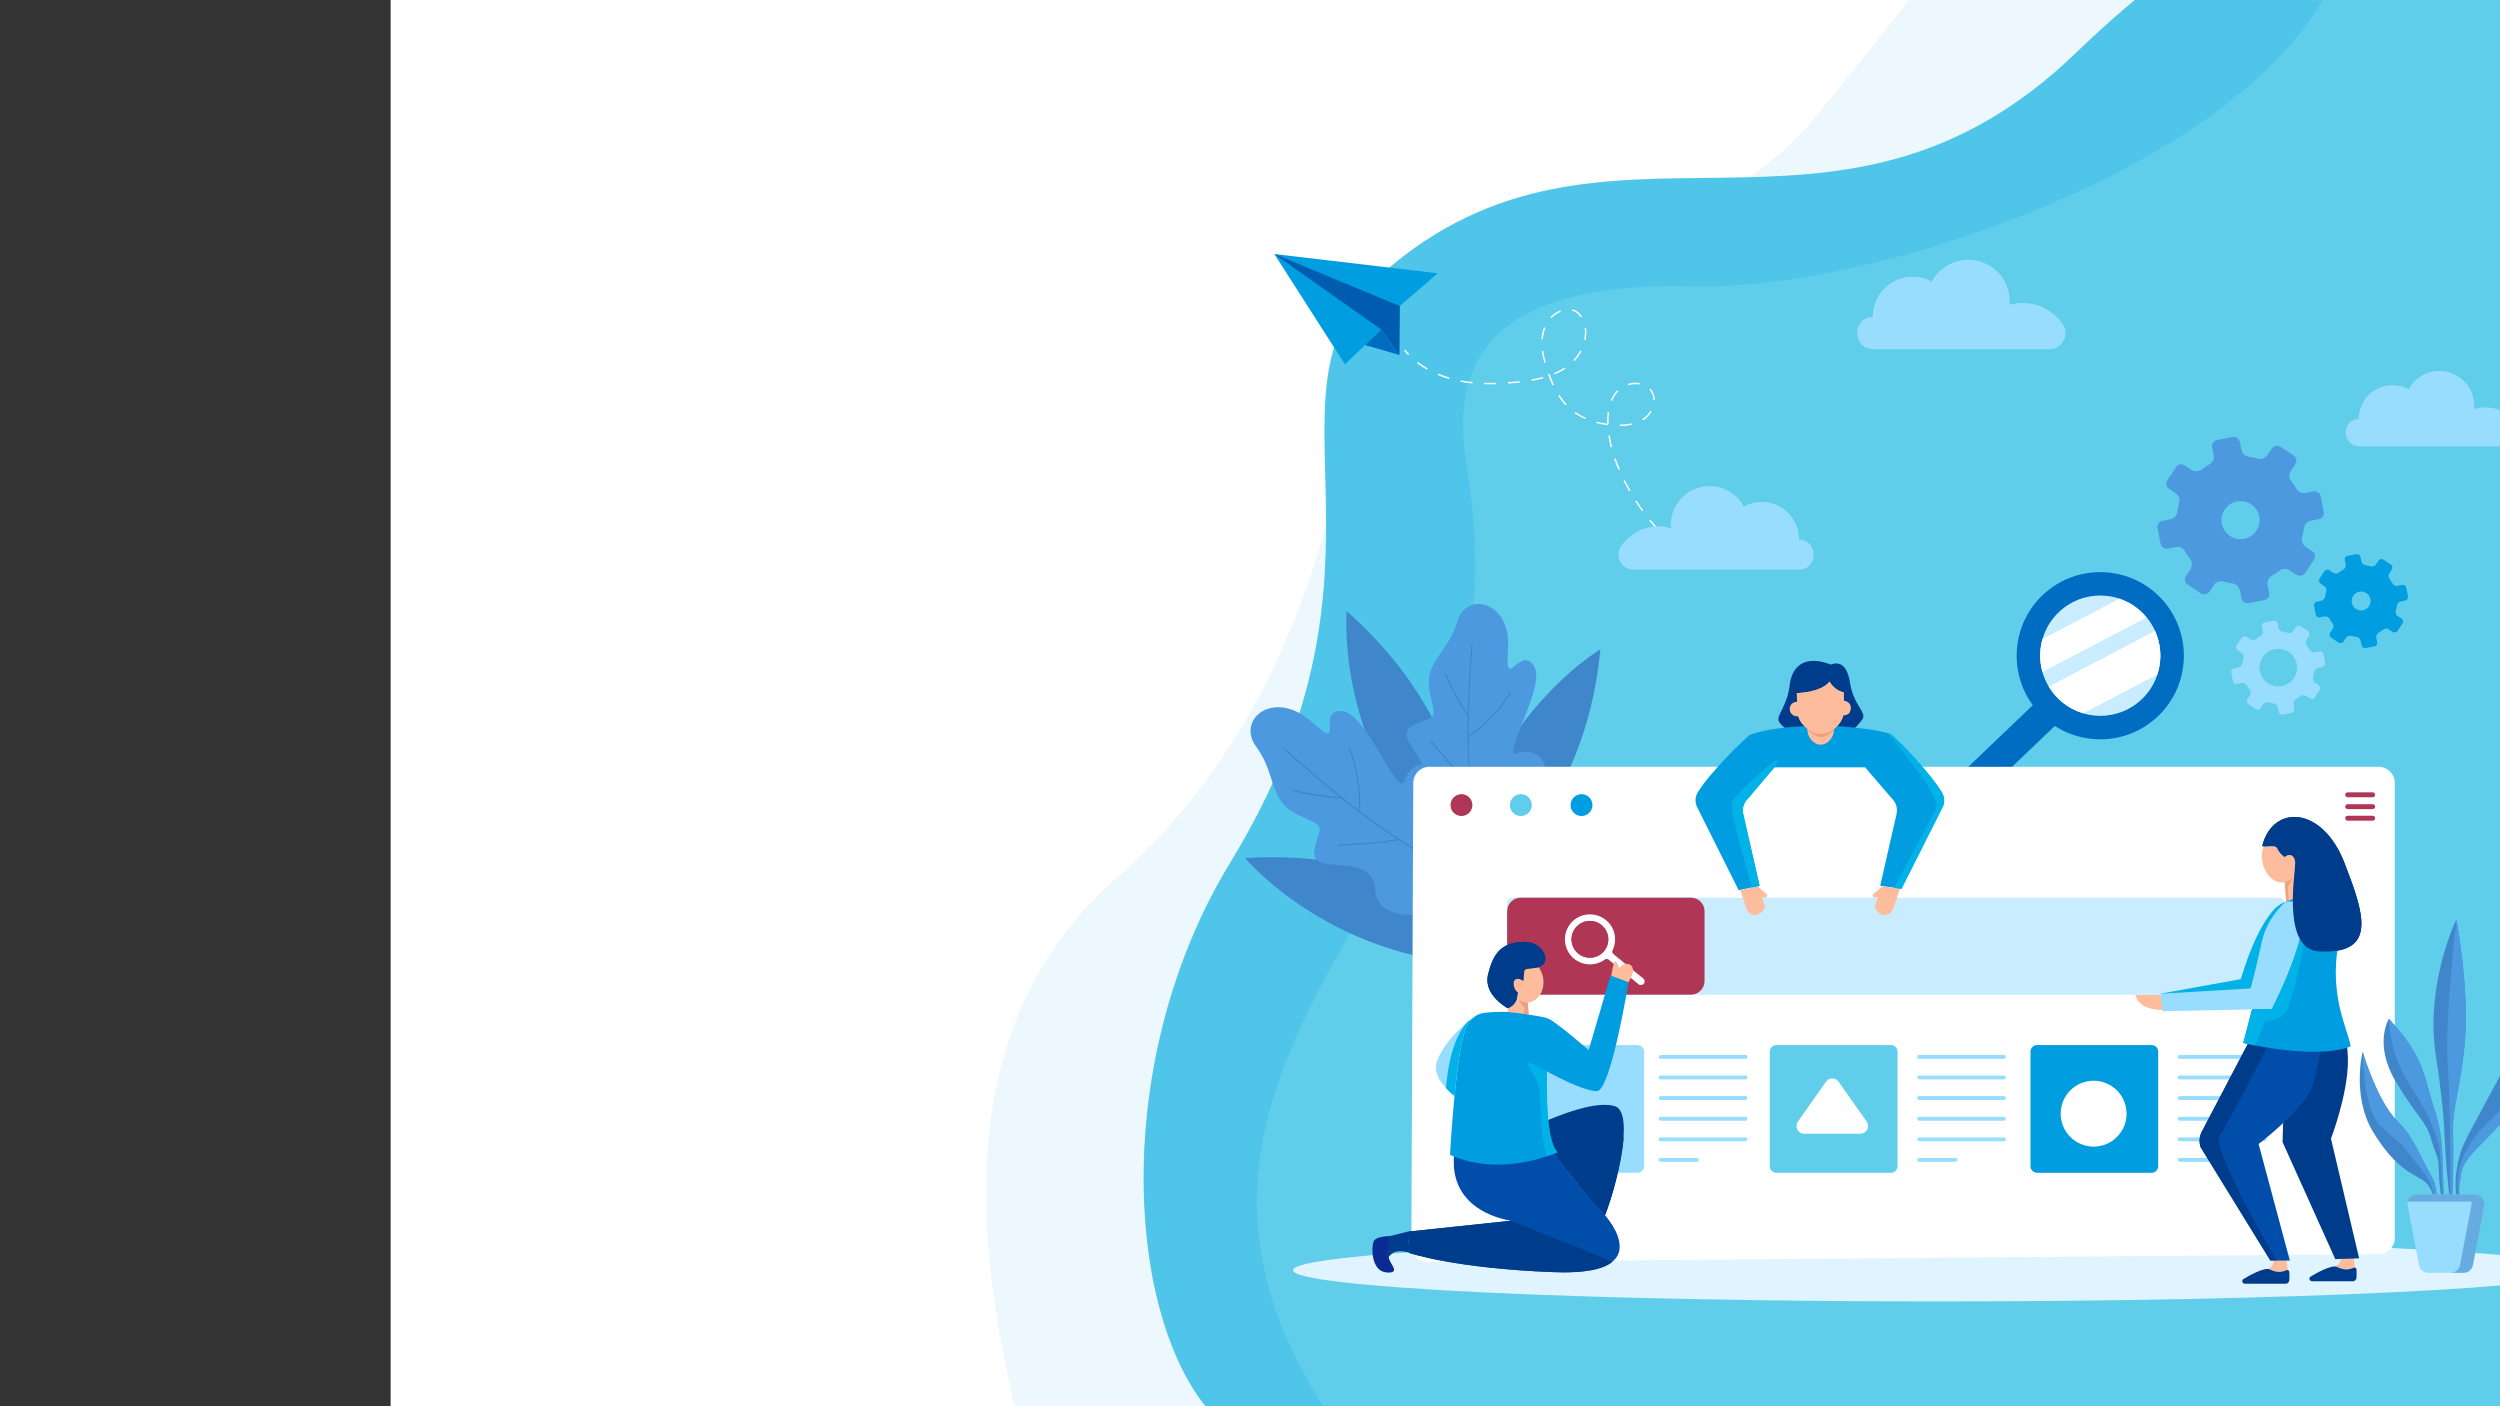 <?xml version="1.0" encoding="utf-8"?>
<!-- Generator: Adobe Illustrator 23.0.1, SVG Export Plug-In . SVG Version: 6.00 Build 0)  -->
<svg version="1.1" id="Layer_1" xmlns="http://www.w3.org/2000/svg" xmlns:xlink="http://www.w3.org/1999/xlink" x="0px" y="0px"
	 viewBox="0 0 1920 1080" enable-background="new 0 0 1920 1080" xml:space="preserve">
<rect x="0" y="0" width="1920" height="1080" fill="#333333" stroke="none"/>
<g>
	<defs>
		<rect id="XMLID_1_" x="300" y="0" width="1620" height="1080"/>
	</defs>
	<clipPath id="XMLID_4_">
		<use xlink:href="#XMLID_1_"  overflow="visible"/>
	</clipPath>
	<rect id="XMLID_2_" x="300" y="0" clip-path="url(#XMLID_4_)" fill="#FFFFFF" width="1620" height="1080"/>
	<path opacity="0.18" clip-path="url(#XMLID_4_)" fill="#98DDFD" d="M788.6,1116.4c-46.8-172.4-53.7-334.6,69.6-442.7
		s165.6-264.5,177.3-358c11.7-93.5,255.9-100.8,358-225c102.1-124.2,102.3-135.2,102.3-135.2l152,6.6l85.2,445.5L1132,1169
		L788.6,1116.4z"/>
	<path clip-path="url(#XMLID_4_)" fill="#60CDEB" d="M1166.7,1141.2l899.2-48.3c92.8,0,173.2-84.7,185.8-200.2
		c0.3-2.7,0.6-5.4,0.8-8.2c4.1-50.2-4-99.8-36.5-138c-103.8-122.3,41.1-279.8,19.5-388.5c-21.6-108.7-42.7-106.2-183.2-277.3
		c-140.5-171.2-247.1-243.1-458.2-39.9c-186.1,179.3-361.8,19.7-531.9,168.8c-103.7,90.8,25.4,219-117.3,452.7
		c-90,147.4-81.2,339.4-19.2,417.7c20.4,25.8,111.2,61.8,137.9,74.2C1083.9,1163.6,1145.3,1141.2,1166.7,1141.2z"/>
	<g opacity="0.18" clip-path="url(#XMLID_4_)">
		<path fill="#009EE1" d="M1056,1133.9c-154.9-185.6-81.5-310.9,0.2-450.6c81.7-139.7,84.6-237.6,70-326.8
			c-14.6-89.1,30.9-140.5,175.6-136.6c132.7,3.6,406-87,482-220c-44.6-44.6-0.2-69.5,44.7-82.4c-65.3-4-139.1,31.7-234.1,123.2
			c-186.1,179.3-361.8,19.7-531.9,168.8c-103.7,90.8,25.4,219-117.3,452.7c-90,147.4-81.2,339.4-19.2,417.7
			c20.4,25.8,111.2,61.8,137.9,74.2c20.1,9.4,81.5-13,103-13l61.1-3.3L1056,1133.9z"/>
		<path fill="#009EE1" d="M2216.1,746.5c-103.8-122.3,41.1-279.8,19.5-388.5c-21.6-108.7-42.7-106.2-183.2-277.3
			c-8.1-9.9-16.1-19.4-24-28.6l43.1,273.8l2.9,716l-98.5,55.9l90-4.8c92.8,0,173.2-84.7,185.8-200.2c0.3-2.7,0.6-5.4,0.8-8.2
			C2256.7,834.3,2248.5,784.7,2216.1,746.5z"/>
	</g>
	<path clip-path="url(#XMLID_4_)" fill="#E0F4FF" d="M1982.6,975.5c0-13.3-221.6-24-494.8-24s-494.8,10.8-494.8,24
		c0,13.3,221.6,24,494.8,24S1982.6,988.8,1982.6,975.5z"/>
	<g clip-path="url(#XMLID_4_)">
		<g>
			<polygon fill="#009EE1" points="1104.2,209.9 978.7,195.1 1032.9,279.8 1060.8,253.1 1074.7,272.6 1075,235 			"/>
			<polygon fill="#005CAE" points="1071.4,233.5 1075,235 1074.7,272.6 1060.8,253.1 978.7,195.1 			"/>
		</g>
		<polygon fill="#006DC2" points="1048.3,265 1074.7,272.6 1060.8,253.1 		"/>
	</g>
	<g clip-path="url(#XMLID_4_)">
		<path fill="#FFFFFF" d="M1081.4,272.7c-1.1-1.1-2.1-2.3-3.1-3.5l0.9-0.7c0.9,1.2,2,2.3,3,3.4L1081.4,272.7z"/>
		<path fill="#FFFFFF" d="M1285.3,419.9c-2.2-2.1-4.4-4.2-6.5-6.4l0.8-0.8c2.1,2.2,4.3,4.3,6.5,6.4L1285.3,419.9z M1272.5,406.8
			c-2-2.3-4-4.6-5.9-7l0.9-0.7c1.9,2.4,3.9,4.7,5.8,7L1272.5,406.8z M1261.1,392.6c-1.8-2.5-3.5-5-5.2-7.5l1-0.6
			c1.6,2.5,3.3,5,5.1,7.5L1261.1,392.6z M1251.2,377.2c-0.4-0.6-0.7-1.3-1.1-1.9c-1.2-2.1-2.3-4.1-3.3-6.1l1-0.5c1,2,2.1,4,3.3,6.1
			c0.4,0.6,0.7,1.3,1.1,1.9L1251.2,377.2z M1243,360.9c-1.2-2.9-2.4-5.7-3.3-8.5l1.1-0.4c1,2.8,2.1,5.6,3.3,8.4L1243,360.9z
			 M1237,343.6c-0.8-3-1.4-6-1.8-9l1.1-0.2c0.4,2.9,1.1,5.9,1.8,8.9L1237,343.6z M1244.1,327.2l0-1.2c3.3,0,6.3-0.3,8.9-0.9l0.2,1.1
			C1250.5,326.9,1247.5,327.2,1244.1,327.2z M1235,326.6c-3.1-0.4-6.2-1-9-1.7l0.3-1.1c2.5,0.7,5.2,1.2,8,1.6c0-1.3,0-2.6,0-3.8
			c0.1-1.8,0.2-3.5,0.4-5.2l1.1,0.2c-0.2,1.6-0.4,3.3-0.4,5.1c0,1.3,0,2.6,0,3.9l-0.3,0L1235,326.6z M1217.3,321.8
			c-2.9-1.3-5.6-2.8-8-4.5l0.7-0.9c2.4,1.7,5,3.2,7.8,4.4L1217.3,321.8z M1261.9,322.8l-0.6-1c0.2-0.1,0.5-0.3,0.7-0.4
			c2.2-1.5,4-3.5,5.4-5.8l1,0.6c-1.5,2.5-3.5,4.6-5.8,6.2C1262.4,322.5,1262.1,322.7,1261.9,322.8z M1202.3,311.2
			c-2-2.2-3.9-4.6-5.6-7.3l1-0.6c1.7,2.6,3.5,5,5.5,7.1L1202.3,311.2z M1238.1,307.9l-1.1-0.4c1.3-3,3-5.6,5-7.8l0.8,0.8
			C1240.9,302.5,1239.3,305,1238.1,307.9z M1269.8,307.2c0-1.9-0.4-3.8-1.3-5.4c-0.5-0.9-1.1-1.8-1.7-2.5l0.8-0.8
			c0.8,0.8,1.4,1.8,1.9,2.8c0.9,1.8,1.4,3.8,1.4,5.9L1269.8,307.2z M1139.9,295.1l0-1.1c2.9,0.1,5.9,0.1,9.1,0l0,1.1
			C1145.9,295.1,1142.8,295.2,1139.9,295.1z M1130.8,294.5c-3.1-0.3-6.2-0.7-9.1-1.3l0.2-1.1c2.9,0.5,5.9,1,9,1.3L1130.8,294.5z
			 M1192.3,295.9c-1.2-2.6-2.3-5.4-3.4-8.5l1.1-0.4c1.1,3.1,2.2,5.8,3.4,8.4L1192.3,295.9z M1158.2,294.6l-0.1-1.1
			c2.3-0.2,4.7-0.4,7.2-0.6l1.8-0.2l0.1,1.1l-1.8,0.2C1162.9,294.2,1160.5,294.4,1158.2,294.6z M1250.4,295.9l-0.3-1.1
			c3-0.9,6.3-1.2,9.3-0.6l-0.2,1.1C1256.3,294.8,1253.2,295.1,1250.4,295.9z M1112.8,291.1c-3-0.9-5.9-1.9-8.6-3.1l0.4-1.1
			c2.7,1.1,5.6,2.2,8.5,3L1112.8,291.1z M1176.3,292.5l-0.2-1.1c3.2-0.5,6.1-1.2,8.9-1.9l0.3,1.1
			C1182.5,291.3,1179.6,292,1176.3,292.5z M1194,287.6l-0.4-1.1c2.9-1.2,5.5-2.6,7.9-4.2l0.6,1
			C1199.7,284.9,1196.9,286.4,1194,287.6z M1095.9,283.9c-2.7-1.5-5.3-3.3-7.7-5.1l0.7-0.9c2.3,1.8,4.9,3.5,7.5,5L1095.9,283.9z
			 M1186.1,278.7c-0.9-3.3-1.6-6.2-2-9l1.1-0.2c0.4,2.7,1,5.6,1.9,8.8L1186.1,278.7z M1209.2,277.3l-0.8-0.8c2-2.2,3.8-4.7,5.2-7.3
			l1,0.5C1213.1,272.5,1211.3,275.1,1209.2,277.3z M1184.9,260.6l-1.1-0.1c0.1-1.4,0.3-2.7,0.5-4.1c0.3-1.7,0.8-3.4,1.5-5l1.1,0.4
			c-0.6,1.6-1.1,3.2-1.4,4.8C1185.2,257.9,1185,259.2,1184.9,260.6z M1217.7,261.1l-1.1-0.2c0.3-1.6,0.5-3.1,0.6-4.7
			c0-1.4,0-2.8-0.2-4.2l1.1-0.2c0.2,1.4,0.3,2.9,0.2,4.4C1218.3,257.9,1218.1,259.5,1217.7,261.1z M1191.5,244.4l-0.8-0.8
			c2.2-2.4,4.8-4.2,7.6-5.3l0.4,1.1C1196,240.4,1193.6,242.1,1191.5,244.4z M1214,243.8c-1.2-1.9-2.6-3.3-4.2-4.2
			c-0.8-0.4-1.6-0.8-2.5-1l0.3-1.1c1,0.3,1.9,0.6,2.8,1.1c1.8,1,3.3,2.5,4.6,4.5L1214,243.8z"/>
	</g>
	<g clip-path="url(#XMLID_4_)">
		<g>
			<path fill="#006DC2" d="M1659.4,459.2c-24.5-25.6-65.2-26.5-90.8-2c-25.6,24.5-26.5,65.2-2,90.8c24.5,25.6,65.2,26.5,90.8,2
				C1683,525.5,1683.9,484.8,1659.4,459.2z M1579.7,535.5c-17.6-18.4-17-47.6,1.4-65.2c18.4-17.6,47.6-17,65.2,1.4
				c17.6,18.4,17,47.6-1.4,65.2C1626.5,554.5,1597.3,553.9,1579.7,535.5z"/>
			<path fill="#CAECFF" d="M1645.8,471.1c-17.9-18.1-47.1-18.3-65.2-0.3c-18.1,17.9-18.3,47.1-0.3,65.2
				c17.9,18.1,47.1,18.3,65.2,0.3C1663.6,518.4,1663.7,489.2,1645.8,471.1z"/>
			<path fill="#FFFFFF" d="M1648.6,474.2l-80,41.9c-2.3-8-2.4-16.7,0-25.3l59.1-31C1636.2,462.7,1643.3,467.8,1648.6,474.2z"/>
			<path fill="#FFFFFF" d="M1657.3,516.6c-0.1,0.5-0.3,0.9-0.4,1.4l-57,29.8c-11.5-3.4-20.7-11-26.4-20.5l81.6-42.8
				C1659.4,494.2,1660.5,505.5,1657.3,516.6z"/>
		</g>
		
			<rect x="1513" y="522.6" transform="matrix(0.691 0.723 -0.723 0.691 898.991 -918.629)" fill="#006DC2" width="23.2" height="140.4"/>
	</g>
	<g clip-path="url(#XMLID_4_)">
		<g>
			<g>
				<path fill="#4D99E0" d="M1770.3,440l6.8-10.1c1.5-2.2,0.9-5.2-1.3-6.6l-5.1-3.4c-2.4-1.6-3.4-4.6-2.7-7.4
					c0.6-2.2,1.1-4.5,1.4-6.8c0.4-2.9,2.5-5.2,5.3-5.8l6.1-1.2c2.6-0.5,4.3-3,3.8-5.6l-2.3-11.9c-0.5-2.6-3-4.3-5.6-3.8l-6.1,1.2
					c-2.9,0.6-5.7-0.8-7.1-3.4c-1.1-2-2.4-3.9-3.8-5.7c-1.8-2.3-1.9-5.5-0.3-7.9l3.4-5.1c1.5-2.2,0.9-5.2-1.3-6.6l-10.1-6.8
					c-2.2-1.5-5.2-0.9-6.6,1.3l-3.4,5.1c-1.6,2.4-4.6,3.4-7.4,2.7c-2.2-0.6-4.5-1.1-6.8-1.4c-2.9-0.4-5.2-2.5-5.8-5.3l-1.2-6.1
					c-0.5-2.6-3-4.3-5.6-3.8l-11.9,2.3c-2.6,0.5-4.3,3-3.8,5.6l1.2,6.1c0.6,2.9-0.8,5.7-3.4,7.1c-2,1.1-3.9,2.4-5.8,3.8
					c-2.3,1.8-5.5,1.9-7.9,0.3l-5.1-3.4c-2.2-1.5-5.2-0.9-6.6,1.3l-6.8,10.1c-1.5,2.2-0.9,5.2,1.3,6.6l5.1,3.4
					c2.4,1.6,3.4,4.6,2.7,7.4c-0.6,2.2-1.1,4.5-1.4,6.8c-0.4,2.9-2.5,5.2-5.3,5.8l-6.1,1.2c-2.6,0.5-4.3,3-3.8,5.6l2.3,11.9
					c0.5,2.6,3,4.3,5.6,3.8l6.1-1.2c2.9-0.6,5.7,0.8,7.1,3.4c1.1,2,2.4,3.9,3.8,5.8c1.8,2.3,1.9,5.5,0.3,7.9l-3.4,5.1
					c-1.5,2.2-0.9,5.2,1.3,6.6l10.1,6.8c2.2,1.5,5.2,0.9,6.6-1.3l3.4-5.1c1.6-2.4,4.6-3.4,7.4-2.7c2.2,0.6,4.5,1.1,6.8,1.4
					c2.9,0.4,5.2,2.5,5.8,5.3l1.2,6.1c0.5,2.6,3,4.3,5.6,3.8l11.9-2.3c2.6-0.5,4.3-3,3.8-5.6l-1.2-6.1c-0.6-2.9,0.8-5.7,3.4-7.1
					c2-1.1,3.9-2.4,5.7-3.8c2.3-1.8,5.5-1.9,7.9-0.3l5.1,3.4C1765.9,442.7,1768.8,442.2,1770.3,440z M1712.6,411.6
					c-6.7-4.5-8.5-13.6-4-20.3c4.5-6.7,13.6-8.5,20.3-4c6.7,4.5,8.5,13.6,4,20.3C1728.4,414.3,1719.3,416.1,1712.6,411.6z"/>
			</g>
			<g>
				<path fill="#98DDFD" d="M1777.7,535.7l3.8-5.7c0.8-1.2,0.5-2.9-0.7-3.8l-2.9-1.9c-1.4-0.9-2-2.6-1.5-4.2
					c0.3-1.3,0.6-2.5,0.8-3.8c0.2-1.6,1.4-3,3-3.3l3.4-0.7c1.5-0.3,2.4-1.7,2.1-3.2l-1.3-6.7c-0.3-1.5-1.7-2.4-3.2-2.1l-3.4,0.7
					c-1.6,0.3-3.2-0.5-4-1.9c-0.6-1.1-1.4-2.2-2.2-3.3c-1-1.3-1.1-3.1-0.2-4.4l1.9-2.9c0.8-1.2,0.5-2.9-0.7-3.8l-5.7-3.8
					c-1.2-0.8-2.9-0.5-3.8,0.7l-1.9,2.9c-0.9,1.4-2.6,2-4.2,1.5c-1.3-0.3-2.5-0.6-3.8-0.8c-1.6-0.2-3-1.4-3.3-3l-0.7-3.4
					c-0.3-1.5-1.7-2.4-3.2-2.1l-6.7,1.3c-1.5,0.3-2.4,1.7-2.1,3.2l0.7,3.4c0.3,1.6-0.5,3.2-1.9,4c-1.1,0.6-2.2,1.4-3.3,2.2
					c-1.3,1-3.1,1.1-4.4,0.2l-2.9-1.9c-1.2-0.8-2.9-0.5-3.8,0.7l-3.8,5.7c-0.8,1.2-0.5,2.9,0.7,3.8l2.9,1.9c1.4,0.9,2,2.6,1.5,4.2
					c-0.3,1.3-0.6,2.5-0.8,3.8c-0.2,1.6-1.4,3-3,3.3l-3.4,0.7c-1.5,0.3-2.4,1.7-2.1,3.2l1.3,6.7c0.3,1.5,1.7,2.4,3.2,2.1l3.4-0.7
					c1.6-0.3,3.2,0.5,4,1.9c0.6,1.1,1.4,2.2,2.2,3.3c1,1.3,1.1,3.1,0.2,4.4l-1.9,2.9c-0.8,1.2-0.5,2.9,0.7,3.8l5.7,3.8
					c1.2,0.8,2.9,0.5,3.8-0.7l1.9-2.9c0.9-1.4,2.6-2,4.2-1.5c1.3,0.3,2.5,0.6,3.8,0.8c1.6,0.2,3,1.4,3.3,3l0.7,3.4
					c0.3,1.5,1.7,2.4,3.2,2.1l6.7-1.3c1.5-0.3,2.4-1.7,2.1-3.2l-0.7-3.4c-0.3-1.6,0.5-3.2,1.9-4c1.1-0.6,2.2-1.4,3.3-2.2
					c1.3-1,3.1-1.1,4.4-0.2l2.9,1.9C1775.2,537.3,1776.9,537,1777.7,535.7z M1741.7,524.7c-6.6-4.4-8.4-13.4-3.9-20
					c4.4-6.6,13.4-8.4,20-3.9c6.6,4.4,8.4,13.4,3.9,20C1757.2,527.4,1748.3,529.1,1741.7,524.7z"/>
			</g>
		</g>
		<g>
			<path fill="#009EE1" d="M1841.3,484.6l3.8-5.7c0.8-1.2,0.5-2.9-0.7-3.8l-2.9-1.9c-1.4-0.9-2-2.6-1.5-4.2c0.3-1.3,0.6-2.5,0.8-3.8
				c0.2-1.6,1.4-3,3-3.3l3.4-0.7c1.5-0.3,2.4-1.7,2.1-3.2l-1.3-6.7c-0.3-1.5-1.7-2.4-3.2-2.1l-3.4,0.7c-1.6,0.3-3.2-0.5-4-1.9
				c-0.6-1.1-1.4-2.2-2.2-3.3c-1-1.3-1.1-3.1-0.2-4.4l1.9-2.9c0.8-1.2,0.5-2.9-0.7-3.8l-5.7-3.8c-1.2-0.8-2.9-0.5-3.8,0.7l-1.9,2.9
				c-0.9,1.4-2.6,2-4.2,1.5c-1.3-0.3-2.5-0.6-3.8-0.8c-1.6-0.2-3-1.4-3.3-3l-0.7-3.4c-0.3-1.5-1.7-2.4-3.2-2.1l-6.7,1.3
				c-1.5,0.3-2.4,1.7-2.1,3.2l0.7,3.4c0.3,1.6-0.5,3.2-1.9,4c-1.1,0.6-2.2,1.4-3.3,2.2c-1.3,1-3.1,1.1-4.4,0.2l-2.9-1.9
				c-1.2-0.8-2.9-0.5-3.8,0.7l-3.8,5.7c-0.8,1.2-0.5,2.9,0.7,3.8l2.9,1.9c1.4,0.9,2,2.6,1.5,4.2c-0.3,1.3-0.6,2.5-0.8,3.8
				c-0.2,1.6-1.4,3-3,3.3l-3.4,0.7c-1.5,0.3-2.4,1.7-2.1,3.2l1.3,6.7c0.3,1.5,1.7,2.4,3.2,2.1l3.4-0.7c1.6-0.3,3.2,0.5,4,1.9
				c0.6,1.1,1.4,2.2,2.2,3.3c1,1.3,1.1,3.1,0.2,4.4l-1.9,2.9c-0.8,1.2-0.5,2.9,0.7,3.8l5.7,3.8c1.2,0.8,2.9,0.5,3.8-0.7l1.9-2.9
				c0.9-1.4,2.6-2,4.2-1.5c1.3,0.3,2.5,0.6,3.8,0.8c1.6,0.2,3,1.4,3.3,3l0.7,3.4c0.3,1.5,1.7,2.4,3.2,2.1l6.7-1.3
				c1.5-0.3,2.4-1.7,2.1-3.2l-0.7-3.4c-0.3-1.6,0.5-3.2,1.9-4c1.1-0.6,2.2-1.4,3.3-2.2c1.3-1,3.1-1.1,4.4-0.2l2.9,1.9
				C1838.8,486.1,1840.5,485.8,1841.3,484.6z M1809.3,467.6c-3.3-2.2-4.2-6.7-2-10.1c2.2-3.3,6.7-4.2,10.1-2c3.3,2.2,4.2,6.7,2,10.1
				C1817.1,469,1812.6,469.9,1809.3,467.6z"/>
		</g>
	</g>
	<g clip-path="url(#XMLID_4_)">
		<path fill="#3F87CA" d="M1171.2,739.8c0,0-69-90-215-80.8C956.2,659,1033.6,751.5,1171.2,739.8z"/>
		<path fill="#3F87CA" d="M1129,678.5c0,0,14.9-112.4-94.8-209.2C1034.3,469.4,1023.5,589.5,1129,678.5z"/>
		<path fill="#3F87CA" d="M1118.4,693.1c0,0,97.2-52.6,110.7-194.4C1229,498.6,1128.2,558.9,1118.4,693.1z"/>
		<g>
			<g>
				<path fill="#4D99E0" d="M1140.4,685.1c0,0-81-49.7-51.4-74.9c22.1-18.9-21.5-43.1-4.9-52.4c16.6-9.4,20-0.8,14.2-24.9
					c-5.8-24.1,13.6-30.7,20.7-55.2c7-24.6,41.7-15.5,39.2,20.1c-2.5,35.7,7.9-2.1,19.4,12.9c11.5,15-26.6,72.8-12.1,67.9
					c14.5-4.9,25.7,6.1,20.6,23.5C1174.3,642.8,1140.4,685.1,1140.4,685.1z"/>
				<path fill="#3F87CA" d="M1143.2,703c-0.1-0.1-0.2-0.2-0.3-0.4c-5.4-27.5-12-63.8-14.7-100.7l0-0.3l-0.2-0.2
					c-8.4-7.2-15.7-15.6-22.7-23.8c-2.3-2.7-4.7-5.4-7-8.1c-0.1-0.2-0.1-0.3,0-0.4c0.2-0.2,0.5-0.3,0.7-0.2c0.1,0,0.1,0.1,0.2,0.1
					c2.3,2.6,4.6,5.2,6.9,7.9c6.5,7.6,13.3,15.4,20.9,22.2l1.3,1.1l-0.1-1.7c-1-15.5-1.4-31.4-1.1-48.5l0-0.5c0,0-0.4-0.2-0.4-0.2
					c-0.1,0-0.1-0.1-0.2-0.1c-6.5-9.8-12.1-20.3-16.6-31.1c-0.1-0.2-0.1-0.3,0.1-0.5c0.2-0.2,0.5-0.2,0.6-0.1c0.1,0,0.2,0.1,0.2,0.2
					c4.1,9.9,9.2,19.6,15.1,28.7l1.2,1.9l0.1-2.3c0.4-16.2,1.3-32.9,2.9-51c0-0.2,0.1-0.3,0.1-0.3c0.1-0.1,0.3-0.1,0.5,0
					c0.2,0.1,0.3,0.3,0.3,0.5c-2.1,24.9-3.1,47.3-3,68.7l0,1.3l1.1-0.8c12.3-8.9,22.6-19.9,30.6-32.7c0.1-0.2,0.2-0.2,0.4-0.1
					c0.2,0.1,0.3,0.2,0.4,0.4c0,0.2,0,0.3-0.1,0.4c-8.3,13.3-19.1,24.7-32,33.7l-0.4,0.2l0,0.4c0.1,12,0.5,23.1,1.3,34l0,0.2
					l0.1,0.2c0.1,0.1,0.1,0.3,0,0.4l-0.1,0.2l0,0.2c0.7,9.6,1.7,19.7,3.1,30.8l0.2,1.8l1-1.5c9.7-14.3,20.4-28.1,31.6-41.1
					c0.2-0.2,0.4-0.2,0.6-0.1c0.2,0.1,0.3,0.2,0.3,0.4c0,0.1,0,0.2-0.1,0.3c-11.8,13.7-22.9,28.3-33.1,43.3l-0.1,0.2l0,0.3
					c2.5,19.5,6.1,40.5,11.1,66.1c0,0.2,0,0.3-0.1,0.3C1143.7,703,1143.4,703,1143.2,703L1143.2,703z"/>
			</g>
		</g>
		<g>
			<g>
				<path fill="#4D99E0" d="M1151.4,688.2c0,0-93.1,35.8-95.2-4.9c-1.6-30.5-49.6-9.6-46.8-29.4c2.8-19.8,12.1-17.2-11.7-27.7
					c-23.8-10.5-16.9-30.9-32.8-52.5c-16-21.5,13.7-44.7,41.8-19.8c28.1,24.9,3.3-8,23.1-7.9c19.8,0,43.7,68.7,48.8,53.5
					c5.1-15.2,21.5-17.5,32.8-2.2C1137.7,633,1151.4,688.2,1151.4,688.2z"/>
				<path fill="#3F87CA" d="M1168.1,697.3c-0.1,0.1-0.3,0.1-0.5,0c-26.4-13-60.9-30.7-93.3-52l-0.3-0.2l-0.3,0.1
					c-11.3,2.4-23,3.1-34.4,3.8c-3.7,0.2-7.5,0.4-11.2,0.7c-0.2,0-0.3,0-0.4-0.2c-0.1-0.3,0-0.6,0.3-0.7c0.1,0,0.1-0.1,0.2-0.1
					c3.7-0.3,7.3-0.5,11-0.7c10.5-0.6,21.3-1.3,31.8-3.3l1.7-0.3l-1.5-1c-13.6-9.1-27-18.9-41.1-30.1l-0.4-0.3c0,0-0.4,0.2-0.4,0.2
					c-0.1,0-0.2,0.1-0.2,0.1c-12.3-0.8-24.6-2.8-36.5-6c-0.2-0.1-0.3-0.2-0.3-0.4c0-0.2,0.1-0.5,0.3-0.6c0.1,0,0.2-0.1,0.3,0
					c10.9,2.9,22.2,4.8,33.5,5.7l2.4,0.2l-1.8-1.5c-13.2-10.6-26.5-22.1-40.7-35c-0.2-0.2-0.2-0.3-0.1-0.3c0-0.2,0.2-0.3,0.4-0.4
					c0.2-0.1,0.4-0.1,0.6,0.1c19.4,17.6,37.5,32.8,55.3,46.4l1.1,0.9l0-1.4c0.5-15.9-2.1-31.5-7.7-46.4c-0.1-0.2-0.1-0.3,0.1-0.4
					c0.2-0.1,0.4-0.1,0.6,0c0.2,0.1,0.3,0.2,0.3,0.3c5.8,15.4,8.4,31.7,7.7,48.2l0,0.4l0.3,0.2c10.1,7.6,19.6,14.3,29.1,20.6
					l0.2,0.1l0.2,0c0.2,0,0.3,0.1,0.4,0.3l0.1,0.2l0.2,0.1c8.4,5.5,17.5,11.1,27.6,17.1l1.7,1l-0.6-1.8
					c-5.7-17.2-10.5-34.9-14.1-52.6c-0.1-0.3,0-0.4,0.3-0.6c0.2-0.1,0.4-0.1,0.5,0c0.1,0,0.2,0.1,0.2,0.3c3.9,18.6,8.9,37.2,15,55.2
					l0.1,0.3l0.2,0.1c17.8,10.3,37.6,20.8,62.2,32.9c0.2,0.1,0.2,0.2,0.2,0.3C1168.4,696.9,1168.3,697.2,1168.1,697.3L1168.1,697.3z
					"/>
			</g>
		</g>
	</g>
	<g clip-path="url(#XMLID_4_)">
		<path fill="#FFFFFF" d="M1826.8,588.9h-729c-6.9,0-12.4,5.6-12.4,12.4l-1.5,355.5c0,6.9,5.6,12.4,12.4,12.4l730.5-6
			c6.9,0,12.4-5.6,12.4-12.4V601.4C1839.2,594.5,1833.6,588.9,1826.8,588.9z"/>
		<g>
			<path fill="#CAECFF" d="M1750,689.4h-588.1c-2.4,0-4.4,1.9-4.4,4.4v65.8c0,2.4,1.9,4.4,4.4,4.4H1750c2.4,0,4.4-1.9,4.4-4.4v-65.8
				C1754.4,691.3,1752.4,689.4,1750,689.4z"/>
			<path fill="#B03655" d="M1298.6,689.4h-130.7c-5.7,0-10.4,4.6-10.4,10.4v53.7c0,5.7,4.6,10.4,10.4,10.4h130.7
				c5.8,0,10.5-4.7,10.5-10.5v-53.4C1309.2,694.1,1304.4,689.4,1298.6,689.4z"/>
		</g>
		<path fill="#98DDFD" d="M1257.6,802.6h-87.9c-2.8,0-5.1,2.3-5.1,5.1v87.9c0,2.8,2.3,5.1,5.1,5.1h87.9c2.8,0,5.1-2.3,5.1-5.1v-87.9
			C1262.7,804.9,1260.4,802.6,1257.6,802.6z"/>
		<path fill="#60CDEB" d="M1452.2,802.6h-87.9c-2.8,0-5.1,2.3-5.1,5.1v87.9c0,2.8,2.3,5.1,5.1,5.1h87.9c2.8,0,5.1-2.3,5.1-5.1v-87.9
			C1457.3,804.9,1455.1,802.6,1452.2,802.6z"/>
		<g>
			<path fill="#98DDFD" d="M1275.4,813.2c-0.8,0-1.5-0.7-1.5-1.5c0-0.8,0.7-1.5,1.5-1.5h65.1c0.8,0,1.5,0.7,1.5,1.5
				c0,0.8-0.7,1.5-1.5,1.5H1275.4z"/>
			<path fill="#98DDFD" d="M1275.4,829c-0.8,0-1.5-0.7-1.5-1.5c0-0.8,0.7-1.5,1.5-1.5h65.1c0.8,0,1.5,0.7,1.5,1.5
				c0,0.8-0.7,1.5-1.5,1.5H1275.4z"/>
			<path fill="#98DDFD" d="M1275.4,844.8c-0.8,0-1.5-0.7-1.5-1.5c0-0.8,0.7-1.5,1.5-1.5h65.1c0.8,0,1.5,0.7,1.5,1.5
				c0,0.8-0.7,1.5-1.5,1.5H1275.4z"/>
			<path fill="#98DDFD" d="M1275.4,860.7c-0.8,0-1.5-0.7-1.5-1.5c0-0.8,0.7-1.5,1.5-1.5h65.1c0.8,0,1.5,0.7,1.5,1.5
				c0,0.8-0.7,1.5-1.5,1.5H1275.4z"/>
			<path fill="#98DDFD" d="M1275.4,876.5c-0.8,0-1.5-0.7-1.5-1.5c0-0.8,0.7-1.5,1.5-1.5h65.1c0.8,0,1.5,0.7,1.5,1.5
				c0,0.8-0.7,1.5-1.5,1.5H1275.4z"/>
			<path fill="#98DDFD" d="M1275.4,892.3c-0.8,0-1.5-0.7-1.5-1.5c0-0.8,0.7-1.5,1.5-1.5h27.8c0.8,0,1.5,0.7,1.5,1.5
				c0,0.8-0.7,1.5-1.5,1.5H1275.4z"/>
		</g>
		<g>
			<path fill="#98DDFD" d="M1473.9,813.2c-0.8,0-1.5-0.7-1.5-1.5c0-0.8,0.7-1.5,1.5-1.5h65.1c0.8,0,1.5,0.7,1.5,1.5
				c0,0.8-0.7,1.5-1.5,1.5H1473.9z"/>
			<path fill="#98DDFD" d="M1473.9,829c-0.8,0-1.5-0.7-1.5-1.5c0-0.8,0.7-1.5,1.5-1.5h65.1c0.8,0,1.5,0.7,1.5,1.5
				c0,0.8-0.7,1.5-1.5,1.5H1473.9z"/>
			<path fill="#98DDFD" d="M1473.9,844.8c-0.8,0-1.5-0.7-1.5-1.5c0-0.8,0.7-1.5,1.5-1.5h65.1c0.8,0,1.5,0.7,1.5,1.5
				c0,0.8-0.7,1.5-1.5,1.5H1473.9z"/>
			<path fill="#98DDFD" d="M1473.9,860.7c-0.8,0-1.5-0.7-1.5-1.5c0-0.8,0.7-1.5,1.5-1.5h65.1c0.8,0,1.5,0.7,1.5,1.5
				c0,0.8-0.7,1.5-1.5,1.5H1473.9z"/>
			<path fill="#98DDFD" d="M1473.9,876.5c-0.8,0-1.5-0.7-1.5-1.5c0-0.8,0.7-1.5,1.5-1.5h65.1c0.8,0,1.5,0.7,1.5,1.5
				c0,0.8-0.7,1.5-1.5,1.5H1473.9z"/>
			<path fill="#98DDFD" d="M1473.9,892.3c-0.8,0-1.5-0.7-1.5-1.5c0-0.8,0.7-1.5,1.5-1.5h27.8c0.8,0,1.5,0.7,1.5,1.5
				c0,0.8-0.7,1.5-1.5,1.5H1473.9z"/>
		</g>
		<path fill="#009EE1" d="M1652.4,802.6h-87.9c-2.8,0-5.1,2.3-5.1,5.1v87.9c0,2.8,2.3,5.1,5.1,5.1h87.9c2.8,0,5.1-2.3,5.1-5.1v-87.9
			C1657.5,804.9,1655.2,802.6,1652.4,802.6z"/>
		<g>
			<path fill="#98DDFD" d="M1674,813.2c-0.8,0-1.5-0.7-1.5-1.5c0-0.8,0.7-1.5,1.5-1.5h65.1c0.8,0,1.5,0.7,1.5,1.5
				c0,0.8-0.7,1.5-1.5,1.5H1674z"/>
			<path fill="#98DDFD" d="M1674,829c-0.8,0-1.5-0.7-1.5-1.5c0-0.8,0.7-1.5,1.5-1.5h65.1c0.8,0,1.5,0.7,1.5,1.5
				c0,0.8-0.7,1.5-1.5,1.5H1674z"/>
			<path fill="#98DDFD" d="M1674,844.8c-0.8,0-1.5-0.7-1.5-1.5c0-0.8,0.7-1.5,1.5-1.5h65.1c0.8,0,1.5,0.7,1.5,1.5
				c0,0.8-0.7,1.5-1.5,1.5H1674z"/>
			<path fill="#98DDFD" d="M1674,860.7c-0.8,0-1.5-0.7-1.5-1.5c0-0.8,0.7-1.5,1.5-1.5h65.1c0.8,0,1.5,0.7,1.5,1.5
				c0,0.8-0.7,1.5-1.5,1.5H1674z"/>
			<path fill="#98DDFD" d="M1674,876.5c-0.8,0-1.5-0.7-1.5-1.5c0-0.8,0.7-1.5,1.5-1.5h65.1c0.8,0,1.5,0.7,1.5,1.5
				c0,0.8-0.7,1.5-1.5,1.5H1674z"/>
			<path fill="#98DDFD" d="M1674,892.3c-0.8,0-1.5-0.7-1.5-1.5c0-0.8,0.7-1.5,1.5-1.5h27.8c0.8,0,1.5,0.7,1.5,1.5
				c0,0.8-0.7,1.5-1.5,1.5H1674z"/>
		</g>
		<g>
			<path fill-rule="evenodd" clip-rule="evenodd" fill="#B03655" d="M1822.2,608.5h-19.2c-1,0-1.9,0.9-1.9,1.9l0,0
				c0,1,0.9,1.9,1.9,1.9h19.2c1,0,1.9-0.9,1.9-1.9l0,0C1824.1,609.4,1823.3,608.5,1822.2,608.5z"/>
			<path fill-rule="evenodd" clip-rule="evenodd" fill="#B03655" d="M1822.2,617.6h-19.2c-1,0-1.9,0.9-1.9,1.9l0,0
				c0,1,0.9,1.9,1.9,1.9h19.2c1,0,1.9-0.9,1.9-1.9l0,0C1824.1,618.4,1823.3,617.6,1822.2,617.6z"/>
			<path fill-rule="evenodd" clip-rule="evenodd" fill="#B03655" d="M1822.2,626.5h-19.2c-1,0-1.9,0.9-1.9,1.9l0,0
				c0,1,0.9,1.9,1.9,1.9h19.2c1,0,1.9-0.9,1.9-1.9l0,0C1824.1,627.3,1823.3,626.5,1822.2,626.5z"/>
		</g>
		<g>
			<path fill="#B03655" d="M1130.8,618.3c0,4.7-3.8,8.4-8.4,8.4c-4.7,0-8.4-3.8-8.4-8.4s3.8-8.4,8.4-8.4
				C1127,609.9,1130.8,613.7,1130.8,618.3z"/>
			<path fill="#60CDEB" d="M1176.4,618.3c0,4.7-3.8,8.4-8.4,8.4c-4.7,0-8.4-3.8-8.4-8.4s3.8-8.4,8.4-8.4
				C1172.6,609.9,1176.4,613.7,1176.4,618.3z"/>
			<path fill="#009EE1" d="M1223,618.3c0,4.7-3.8,8.4-8.4,8.4c-4.7,0-8.4-3.8-8.4-8.4s3.8-8.4,8.4-8.4
				C1219.2,609.9,1223,613.7,1223,618.3z"/>
		</g>
		<path fill="#FFFFFF" d="M1433.6,861.4l-21.6-30.7c-2.3-3.3-7.3-3.3-9.6,0l-21.6,30.7c-2.7,3.9,0,9.3,4.8,9.3h43.1
			C1433.6,870.7,1436.4,865.3,1433.6,861.4z"/>
		<circle fill="#FFFFFF" cx="1607.9" cy="855.3" r="25.3"/>
	</g>
	<g clip-path="url(#XMLID_4_)">
		<path fill-rule="evenodd" clip-rule="evenodd" fill="#003C8C" d="M1420.8,524.3c-0.8-5.7-3.9-18.2-14.6-13.9
			c-20.9-8.1-30.2,2.1-31.7,15.7c-1.9,17-11.4,23.9-7.9,28.7c4.4,6.1,18.1,15.1,32.3,15.4c14.8,0.3,27.7-11.7,31.6-18.1
			C1433.6,546.9,1423.3,541.2,1420.8,524.3z"/>
		<g>
			<path fill-rule="evenodd" clip-rule="evenodd" fill="#009EE1" d="M1491.7,609.2c-7.5-13.6-36.9-44.5-40.2-45.6
				c-9.2-3.1-23.8-4.5-32.4-5.3c-5.6-0.9-21.4-0.8-21.4-0.8l-6.3,0.1c-8.1,0-30.6,1-46.6,6.4c-3.3,1.1-33.7,31.5-41.2,45.1
				c-1.8,3.2-1.9,7.1-0.4,10.4l32.1,64.2l16-3.4l-12.6-55.4c-0.9-4.3,0.5-8.7,3.6-11.6l20.3-24h28.8h41l20.6,24
				c3.1,2.9,4.5,7.4,3.6,11.6l-12.6,55.4l16.2,2.3l31.8-63.1C1493.6,616.3,1493.4,612.4,1491.7,609.2z"/>
			<path fill-rule="evenodd" clip-rule="evenodd" fill="#FDBC9B" d="M1349.8,680.7l6.9,6c0.9,0.8,0.5,2.4-0.7,2.5l-2.9,0.2l1.9,5.2
				c2,5.4-9.2,13.6-13.8,3l-4.7-14L1349.8,680.7z"/>
			<path fill-rule="evenodd" clip-rule="evenodd" fill="#FDBC9B" d="M1445.8,680.7l-7.2,6c-0.9,0.8-0.5,2.4,0.7,2.5l2.9,0.2
				l-1.9,5.2c-2,5.4,9.2,13.6,13.8,3l5-15L1445.8,680.7z"/>
		</g>
		<g>
			<g>
				<path fill-rule="evenodd" clip-rule="evenodd" fill="#FDBC9B" d="M1415.9,531.7l0.3,13c0.1,4.8-1.8,9.4-5.2,12.8
					c-0.6,0.5-1.1,1.1-1.7,1.6c-5.9,5.8-15.4,6-21.5,0.4l-1.7-1.6c-3.6-3.2-5.7-7.8-5.8-12.6l-0.3-13c0,0,18.3-0.2,25.2-8.8
					C1405.2,523.6,1408.7,530.3,1415.9,531.7z"/>
				<path fill-rule="evenodd" clip-rule="evenodd" fill="#FDBC9B" d="M1415.9,531.7l0.3,13c0.1,4.8-1.8,9.4-5.2,12.8
					c-0.6,0.5-1.1,1.1-1.7,1.6c-5.9,5.8-15.4,6-21.5,0.4l-1.7-1.6c-3.6-3.2-5.7-7.8-5.8-12.6l-0.3-13c0,0,18.1-0.2,25.1-8.8
					C1405,523.6,1408.7,530.3,1415.9,531.7z"/>
				<path fill-rule="evenodd" clip-rule="evenodd" fill="#FDBC9B" d="M1384.7,547.9c3.4-5.6-2.6-11.4-8.1-7.8
					c-0.4,0.3-0.8,0.7-1.1,1.1c-3.4,5.7,2.6,11.4,8.1,7.8C1384.1,548.7,1384.5,548.3,1384.7,547.9z"/>
				<path fill-rule="evenodd" clip-rule="evenodd" fill="#FDBC9B" d="M1420.5,547.1c3.3-5.5-2.3-11.1-7.7-8c-0.7,0.4-1.3,1-1.7,1.8
					c-2.9,5.5,3,10.9,8.4,7.4C1419.9,548,1420.3,547.6,1420.5,547.1z"/>
			</g>
		</g>
		<path fill-rule="evenodd" clip-rule="evenodd" fill="#FDBC9B" d="M1408.5,560.4c0-5.7-4.6-10.3-10.2-10.3
			c-5.6,0-10.2,4.6-10.2,10.3s4.6,11.5,10.2,11.5C1403.9,571.9,1408.5,566.1,1408.5,560.4z"/>
		<path fill-rule="evenodd" clip-rule="evenodd" fill="#F09F7F" d="M1388.2,559.9c0,0.2,0,0.3,0,0.5c0,0.4,5.3,5.7,10.5,5.7
			c5,0,9.9-5.3,9.9-5.7c0-0.2,0-0.4-0.1-0.6C1402.6,564.8,1394.1,564.9,1388.2,559.9z"/>
		<path fill="#00B2E8" d="M1351.4,680.4l-12.6-55.4c-0.9-4.3,0.5-8.7,3.6-11.6l20.3-24c0,0,4.5-7.7,2.3-6.7
			c-2.3,1-32.3,26.9-35,33.2c-2.1,4.8,9.8,46.4,15.5,65.8L1351.4,680.4z"/>
		<path fill="#00B2E8" d="M1451.5,563.6c-0.5-0.2-1.1-0.4-1.7-0.5c5.8,6.8,41.1,48.9,37.2,57.6c-3.5,7.9-25.6,47.8-32.3,61.3
			l5.6,0.8l31.8-63.1c1.5-3.3,1.4-7.2-0.4-10.4C1484.2,595.6,1454.8,564.7,1451.5,563.6z"/>
	</g>
	<g clip-path="url(#XMLID_4_)">
		<g>
			<path fill="#003C8C" d="M1157.4,875.4l1.8,5.1l27-2.8c0,0,29.8,38,42.1,50.9c1.3,1.3,2.7,3,4.2,4.8c7.9-19.1,23.8-79.1,7.6-83.9
				C1216.3,842.5,1157.4,875.4,1157.4,875.4z"/>
			<path fill="#003C8C" d="M1211.6,909.3c6.4,7.7,12.6,15,16.8,19.4c1.3,1.3,2.7,3,4.2,4.8c4.9-11.9,12.9-39.6,14.4-60
				C1241.6,874.2,1223.4,895.1,1211.6,909.3z"/>
		</g>
		<g>
			<path fill="#004EA9" d="M1186.3,877.8c0,0,29.8,37.9,42.1,50.9c12.4,12.9,40.6,51.2-35.3,48.3c-75.9-2.9-110.4-14.6-110.4-14.6
				l-1.6-16.5l79.5-8.4c0,0-49.6-5.8-43.6-52.6L1186.3,877.8z"/>
			<path fill="#004EA9" d="M1187.7,883.7l1.4-2.3c7.7,9.7,29.3,36.8,39.4,47.4c4.9,5.1,12.2,14.1,14.6,23
				c-5.8-13.5-23.7-26.1-38.9-41C1184.5,891.5,1187.7,883.7,1187.7,883.7z"/>
			<path fill="#0A2B94" d="M1067.4,949.3c0,0-0.2,0-0.7,0c-2.7,0.2-10.2,0.6-11.7,4c-1.8,3.9-2.4,23.4,10.4,24
				c12.8,0.6-2.4-9.6,2-13.8L1067.4,949.3z"/>
			<path fill="#003C8C" d="M1081.1,945.9l79.5-8.4c0,0,8.6,3.7,35.3,14.3c16.2,6.4,33.1,13,42.4,17.3c-6.8,5.5-20.4,8.9-45.2,7.9
				c-75.9-2.9-110.4-14.6-110.4-14.6L1081.1,945.9z"/>
			<path fill="#003C8C" d="M1082.7,962.3c0,0-9.6-4-14.7,1.4c-7.4,7.8-0.6-14.4-0.6-14.4l13.7-3.4L1082.7,962.3z"/>
		</g>
		<g>
			<path fill="#FFFFFF" d="M1262.1,751.6l-23.1-19c-0.8-0.7-1-1.8-0.6-2.7c4.1-8.3,1.8-18.7-6.4-24.3c-7.4-5.1-17.7-4.3-24.2,1.9
				c-1.3,1.2-2.4,2.6-3.2,4c-4.8,8-3.2,18.6,4.2,24.7c7,5.8,16.8,5.8,23.8,0.7c0.2-0.2,0.5-0.3,0.7-0.4c0.7-0.2,1.4,0,2,0.4l23.1,19
				c0.6,0.5,1.4,0.7,2.1,0.6c0.7-0.1,1.4-0.4,1.9-1C1263.4,754.4,1263.3,752.6,1262.1,751.6z M1231.9,730.4c-5,6-13.9,6.8-19.9,1.8
				s-6.8-13.9-1.8-19.9s13.9-6.8,19.9-1.8C1236.1,715.6,1236.9,724.5,1231.9,730.4z"/>
			<path fill="#B03655" d="M1230.1,710.6c-6-5-14.9-4.2-19.9,1.8s-4.2,14.9,1.8,19.9s14.9,4.2,19.9-1.8
				C1236.9,724.5,1236.1,715.6,1230.1,710.6z"/>
		</g>
		<path fill="#FDBC9B" d="M1249.7,740.2c-2.1-0.3-4.3,1.3-6.3,3.3c-0.6-1.9-1.6-4.8-2.7-5.3c-1.6-0.7-3.5,12.7-3.5,12.7l1.1-1
			c-0.2,0.3-0.3,0.5-0.3,0.5l11.2,5.8C1256.5,746.4,1254.8,740.9,1249.7,740.2z"/>
		<path fill="#98DDFD" d="M1117.1,841.9c2.2-23.1,5.6-47.9,9.9-54.5c2.2-3.4,4.1-5.7,6.5-7.2c0,0,0,0,0,0s-20.9,13.3-29.6,33.9
			C1099.7,824,1107.7,834.1,1117.1,841.9z"/>
		<g>
			<path fill="#FDBC9B" d="M1174.1,779.2l-0.7-9.1c2.9-0.5,5.6-1.8,7.7-4c5.7-5.9,5.6-17,0.5-23.3c-4.7,1.4-10.7,0.4-10.9,3
				c-0.4,4.1-0.7,7.4-0.7,7.4c-3.9-2.5-8-2.1-7.5,3.1c0.2,2.1,1.7,5.4,3.2,5.7c0,0,1.2,8.9-7.6,12.3c0,0,0,0,0,0l0,3.2L1174.1,779.2
				z"/>
			<path fill="#003C8C" d="M1142.8,748.5c3.8-15.8,10-24.7,26.9-25.1c15.4-0.4,17.4,12.4,17.4,12.4c-0.5,11.1-16.2,5.8-16.6,10
				c-0.3,4.1-0.7,7.4-0.7,7.4c-3.9-2.5-8-2.1-7.5,3.1c0.2,2.1,1.7,5.4,3.2,5.7c0,0,1.2,8.9-7.6,12.3
				C1158.1,774.4,1139,764.3,1142.8,748.5z"/>
			<path fill="#003C8C" d="M1142.8,748.5c3.8-15.8,10-24.7,26.9-25.1c10.2-0.3,14.5,5.3,16.3,9.1c-7.5-7.1-23.9-11.4-34.2,5.1
				c-8.9,14.3-3.3,31.5,13.2,29.6c-0.9,2.6-2.8,5.5-7,7.2C1158.1,774.4,1139,764.3,1142.8,748.5z"/>
			<path fill="#F09F7F" d="M1169.8,773c-1.4-0.9-3.1-5.5-3.1-5.5c1.7,2,6.6,2.6,6.6,2.6l0.7,9.1l-3.6-0.4
				C1170.6,776,1170.5,773.4,1169.8,773z"/>
		</g>
		<path fill="#009EE1" d="M1113.6,886.9c0,0,4.7-86.2,13.3-99.5c3.6-5.6,6.6-8.3,12.1-9.4c3.4-0.7,15.6-1.1,19.1-0.8
			c7.5,0.7,26.3,3.2,30.8,5c6.3,2.6,31.2,24.3,31.2,24.3l16.8-57.3l13.8,5.1c0,0-13.5,83.5-24.3,83.7c-10.8,0.2-38.4-15.2-38.4-15.2
			s-2.1,52.5,8.1,62.1C1196.2,885,1153,904.9,1113.6,886.9z"/>
		<path fill="#00B2E8" d="M1127,784.9c3.8-3.1,6.4-4.8,6.4-4.8s0,0,0,0c-2.4,1.6-4.4,3.9-6.5,7.2c-4.3,6.6-7.6,31.4-9.9,54.5
			c-2.3-1.9-4.5-3.9-6.5-6.1C1111.6,822,1115.1,797.7,1127,784.9z"/>
		<path fill="#00B2E8" d="M1172.6,816.4c-1.5-2.9,15.5,6.4,15.5,6.4s-2.1,52.5,8.1,62.1c0,0-3,1.4-8.1,3.1
			c-5.9-17.6-4.5-41.3-5.6-49.5C1180.9,827.3,1174.1,819.4,1172.6,816.4z"/>
	</g>
	<g clip-path="url(#XMLID_4_)">
		<g>
			<path fill="#FDBC9B" d="M1746.1,966.9c0,0.8-0.1,1.7-0.2,2.7c-0.3,3-3.4,4.6-4.2,5c0.4,0,0.8,0.1,1.1,0.2
				c5.1,2.2,8.1,2.8,13.1,0.7c0.4-0.2,0.8-0.2,1.1-0.1c-0.2-2.5-0.7-6-1.1-8.5H1746.1z"/>
			<path fill="#003C8C" d="M1758.2,983.2c0.1-2.1,0.1-4.5,0-6.3c0-1.1-1.2-1.9-2.2-1.4c-5,2.1-7.9,1.6-13.1-0.7
				c-3.9-1.7-16.7,5.4-19.9,7.5c0,0,0,0-0.1,0c-1.6,1.1-0.8,3.6,1.2,3.6h31.2C1756.8,986,1758.1,984.8,1758.2,983.2z"/>
		</g>
		<g>
			<path fill="#FDBC9B" d="M1797.7,965c0,0.8-0.1,1.7-0.2,2.7c-0.3,3-3.4,4.6-4.2,5c0.4,0,0.8,0.1,1.1,0.2c5.1,2.2,8.1,2.8,13.1,0.7
				c0.4-0.2,0.8-0.2,1.1-0.1c-0.2-2.5-0.7-6-1.1-8.5H1797.7z"/>
			<path fill="#003C8C" d="M1809.8,981.3c0.1-2.1,0.1-4.5,0-6.3c0-1.1-1.2-1.9-2.2-1.4c-5,2.1-7.9,1.6-13.1-0.7
				c-3.9-1.7-16.7,5.4-19.9,7.5c0,0,0,0-0.1,0c-1.6,1.1-0.8,3.6,1.2,3.6h31.2C1808.4,984.1,1809.7,982.8,1809.8,981.3z"/>
		</g>
		<path fill="#003C8C" d="M1800.1,785.4c0,4.4,3.1,16.2,3.1,29.5c0,25.5-13,59.6-13,59.6l21.6,91.9l-18.3,0.6l-40.5-89.9l2.9-96.2
			L1800.1,785.4z"/>
		<path fill="#004EA9" d="M1785.6,780.2c0,0-2.9,29.9-9,52c-5.1,18.4-42,46.4-42,46.4l24,89.5h-15l-53.5-86.9
			c-1.3-3.7-1.1-7.8,0.6-11.4l51.1-97.5L1785.6,780.2z"/>
		<path fill="#FDBC9B" d="M1659.3,764.1l-19.2,0c0,0,1,11.5,20.9,11.5L1659.3,764.1z"/>
		<g>
			<path fill="#FDBC9B" d="M1762.5,666.7c0.1-1,0.5-3.6,0.3-5c-0.6-5.9-4.1-7-8.2-3.3c0,0-3.7-2.3-5.8-6.9
				c-1.2-2.7-6.3-0.6-10.3-1.4c-3.5,8.4-0.3,19.9,7,25.3c3,2.2,5.7,2.5,9.2,2.4l1,14.8l18-4.8l-0.3-8.7
				C1766.5,679.2,1761.5,673.3,1762.5,666.7z"/>
		</g>
		<path fill="#003C8C" d="M1748.6,968.1c-3.8-6.4-50.8-86.5-43.8-96.3c7.2-10.2,39.4-73.4,39.4-73.4l-7.6-9.8c0,0-2.3,1.9-6,4.9
			l-39.9,76.1c-1.7,3.6-1.9,7.7-0.6,11.4l53.5,86.9H1748.6z"/>
		<path fill="#009EE1" d="M1742.3,708.3c1-18.3,29.4-19.7,32.5-19.8c4.1-0.1,7.9,2.1,10.5,5c4.6,5.1,13.2,16.2,10.5,31.8
			c-7.1,40.1,7.6,65.7,9.5,78.3c-26.5,10.7-82.5-2.6-82.5-2.6l17.1-65.2L1742.3,708.3z"/>
		<path fill="#98DDFD" d="M1721.1,752c0,0,17.4-63.2,39.6-59.6c24.6,4-15.9,82.5-15.9,82.5l-84,1.7l-1.7-13.4L1721.1,752z"/>
		<path fill="#00B2E8" d="M1757.5,772.8c-4.1,12.4-17.8,11.4-17.8,11.4l-7.6,18.7c-5.7-1.1-9.3-1.9-9.3-1.9l6.8-25.8l15.3-0.3
			c0,0,28.2-54.6,23.2-75C1768.9,701.6,1775.6,718,1757.5,772.8z"/>
		<path fill="#003C8C" d="M1781.2,730.7c-28.4-1.5-18.8-56.8-18.5-67.5c0.2-5.9-4-8.6-8.1-4.9c0,0-3.7-2.3-5.8-6.9
			c-1.2-2.7-7.6-0.7-11.5-1.4c8.1-32.7,46.5-31.2,63.4,13.1C1815.4,701.2,1826.6,733,1781.2,730.7z"/>
		<path fill="#F09F7F" d="M1757.2,680.7c0.7-0.7,3.7-6.7,3.7-6.7c-1.5,1.5-4.3,2.8-5.5,3.4c-0.4,0.2-0.6,0.3-0.6,0.3l1,14.8l2-0.5
			C1757.3,687.5,1756.7,681.2,1757.2,680.7z"/>
		<path fill="#00B2E8" d="M1736.9,723.9c3.7-17.4,15.2-28.5,18-30.9c-19.4,6.5-33.9,59-33.9,59l-61.9,11.2l69.3-4.1
			C1728.5,759.1,1732.7,743.8,1736.9,723.9z"/>
		<path fill="#003C8C" d="M1768.3,635.7c20.6,9.3,32.5,42.8,26.8,94.4c28.7-4.8,18.5-33.4,5.6-67c-17-44.3-55.3-45.8-63.4-13.1
			C1737.3,650,1747.5,626.4,1768.3,635.7z"/>
	</g>
	<g clip-path="url(#XMLID_4_)">
		<g>
			<g>
				<path fill="#3F87CA" d="M1934.9,795.4c-1.3,7.3-25.3,49.5-40.1,77.8c-11.6,22.1-9.1,43.1-7.5,51.2h2.8
					c-1.7-9.8-2.4-8.3,0.1-23.5c2.7-16.7,28.8-28.3,45.2-60.5C1951.9,808.1,1936.3,788.1,1934.9,795.4z"/>
				<path fill="#3F87CA" d="M1879.9,907c0.8,8,1.5,13.5,1.8,17.3h1.4c0.5-13.6,1.3-37,0.8-52.7c-0.8-23.1,5.5-32.6,9.1-71.5
					c3.6-38.9-6.5-94-6.5-94s-24.2,49.4-15.8,104.5C1879.2,865.5,1876.2,871.7,1879.9,907z"/>
				<path fill="#3F87CA" d="M1873,899.2c0.2,8.7,1.7,19.4,2.5,25.1h1.5c-0.3-4-0.6-11.4-0.9-24.6c-0.9-39.9-5-39.4-11.9-66.1
					c-6.9-26.7-18-37.7-29.5-51.2c0,0-11.9,19.2,4.9,47.6c16.8,28.5,23.4,30.4,27.4,44.5C1871.1,888.6,1872.8,886.7,1873,899.2z"/>
				<path fill="#3F87CA" d="M1869.1,924.3h1.7c0.8-5.4,0.9-13.6-3.6-21.2c-7.7-13-13.6-30.1-25.4-41.4c-16.1-15.4-27.3-54-27.3-54
					s-8.5,34.3,7.9,61.4c16.4,27.2,30.1,32.3,37.5,36.7C1867.6,910.6,1869.2,918.6,1869.1,924.3z"/>
			</g>
			<path fill="#4D99E0" d="M1881.8,924.3h0.3l1.3-5.3c0.5-13.8,1.1-33.6,0.6-47.4c-0.8-23.1,5.5-32.6,9.1-71.5
				c3.6-38.9-6.5-94-6.5-94s-9.2,76.8-6.7,112C1882.2,850.6,1881.8,914.9,1881.8,924.3z"/>
			<path fill="#4D99E0" d="M1935.8,793.9c0.2,10.4-0.6,45.6-21.3,64.3c-24,21.7-31.7,45.7-24.5,66.1h0.2c-1.7-9.8-2.4-8.3,0.1-23.5
				c2.7-16.7,28.8-28.3,45.2-60.5C1950.1,811.7,1939.3,792.7,1935.8,793.9z"/>
			<path fill="#4D99E0" d="M1876.3,924.3h0.8c-0.3-4-0.6-11.4-0.9-24.6c-0.9-39.9-5-39.4-11.9-66.1c-6.9-26.7-18-37.7-29.5-51.2
				c0,0-0.5,26.5,16.7,52c17.2,25.5,22,44.3,22.4,51.3C1874.3,891.6,1875.8,916,1876.3,924.3z"/>
			<path fill="#4D99E0" d="M1869.5,924.3h1.3c0.8-5.4,0.9-13.6-3.6-21.2c-7.7-13-13.6-30.1-25.4-41.4c-16.1-15.4-27.3-54-27.3-54
				s0.5,43.7,13.2,56.4c12.7,12.7,12.4,9.1,22.3,21.6c9.9,12.6,12.9,16.1,16.7,23.8C1869.1,914.5,1869.5,920.6,1869.5,924.3z"/>
		</g>
		<path fill="#98DDFD" d="M1900.8,917.3h-44.6c-4.5,0-8,4.1-7.1,8.6l8.7,45.7c0.7,3.4,3.6,5.9,7.1,5.9h27.1c3.5,0,6.5-2.5,7.1-5.9
			l8.7-45.7C1908.8,921.4,1905.4,917.3,1900.8,917.3z"/>
		<path opacity="0.56" fill="#3F87CA" d="M1907.8,922.8L1907.8,922.8C1907.8,922.8,1907.8,922.8,1907.8,922.8c0-0.2-0.1-0.3-0.1-0.5
			c-0.1-0.3-0.2-0.6-0.4-0.9c-0.1-0.2-0.2-0.3-0.3-0.5c-0.2-0.3-0.3-0.5-0.5-0.8c-0.1-0.1-0.2-0.3-0.3-0.4c-0.3-0.3-0.6-0.7-1-0.9
			c-0.1-0.1-0.1-0.1-0.2-0.1c-0.3-0.2-0.6-0.4-1-0.6c-0.1-0.1-0.3-0.1-0.4-0.2c-0.3-0.1-0.6-0.3-1-0.3c-0.1,0-0.3-0.1-0.4-0.1
			c-0.5-0.1-1-0.2-1.5-0.2h-9.9h-34.7c-3.5,0-6.3,2.4-7,5.5h48.8c0.2,1,0.3,2,0.1,3.1l-8.7,45.7c-0.7,3.4-3.6,5.9-7.1,5.9h9.9
			c3.5,0,6.5-2.5,7.1-5.9l8.7-45.7C1908.1,924.8,1908.1,923.8,1907.8,922.8z"/>
	</g>
	<path clip-path="url(#XMLID_4_)" fill="#98DDFD" d="M1381.3,437.6c14.9,0,15.7-22.2,0.8-23.1c-0.1,0-0.3,0-0.4,0c0-0.1,0-0.2,0-0.3
		c0-15.8-12.8-28.7-28.7-28.7c-5,0-9.7,1.3-13.8,3.5c-5-9.3-14.9-15.7-26.2-15.7c-16.4,0-29.8,13.3-29.8,29.8c0,0.9,0,1.8,0.1,2.6
		c-3-0.9-6.3-1.4-9.6-1.4c-12,0-22.6,6.1-28.8,15.3c-5.1,7.6,0.5,17.9,9.7,17.9H1381.3z"/>
	<path clip-path="url(#XMLID_4_)" fill="#98DDFD" d="M1811.9,342.6c-13.4,0-14.1-19.9-0.7-20.8c0.1,0,0.3,0,0.4,0c0-0.1,0-0.2,0-0.2
		c0-14.3,11.6-25.8,25.8-25.8c4.5,0,8.7,1.2,12.4,3.2c4.5-8.4,13.4-14.1,23.6-14.1c14.8,0,26.8,12,26.8,26.8c0,0.8,0,1.6-0.1,2.4
		c2.7-0.8,5.6-1.2,8.6-1.2c10.8,0,20.3,5.5,25.9,13.8c4.6,6.9-0.5,16.1-8.7,16.1H1811.9z"/>
	<path clip-path="url(#XMLID_4_)" fill="#98DDFD" d="M1438.7,268.1c-15.9,0-16.7-23.7-0.9-24.7c0.2,0,0.3,0,0.5,0c0-0.1,0-0.2,0-0.3
		c0-16.9,13.7-30.6,30.6-30.6c5.3,0,10.3,1.4,14.7,3.8c5.4-10,15.9-16.8,28-16.8c17.6,0,31.8,14.2,31.8,31.8c0,0.9,0,1.9-0.1,2.8
		c3.3-0.9,6.7-1.4,10.2-1.4c12.8,0,24.1,6.5,30.8,16.4c5.5,8.1-0.6,19.1-10.4,19.1H1438.7z"/>
</g>
</svg>
